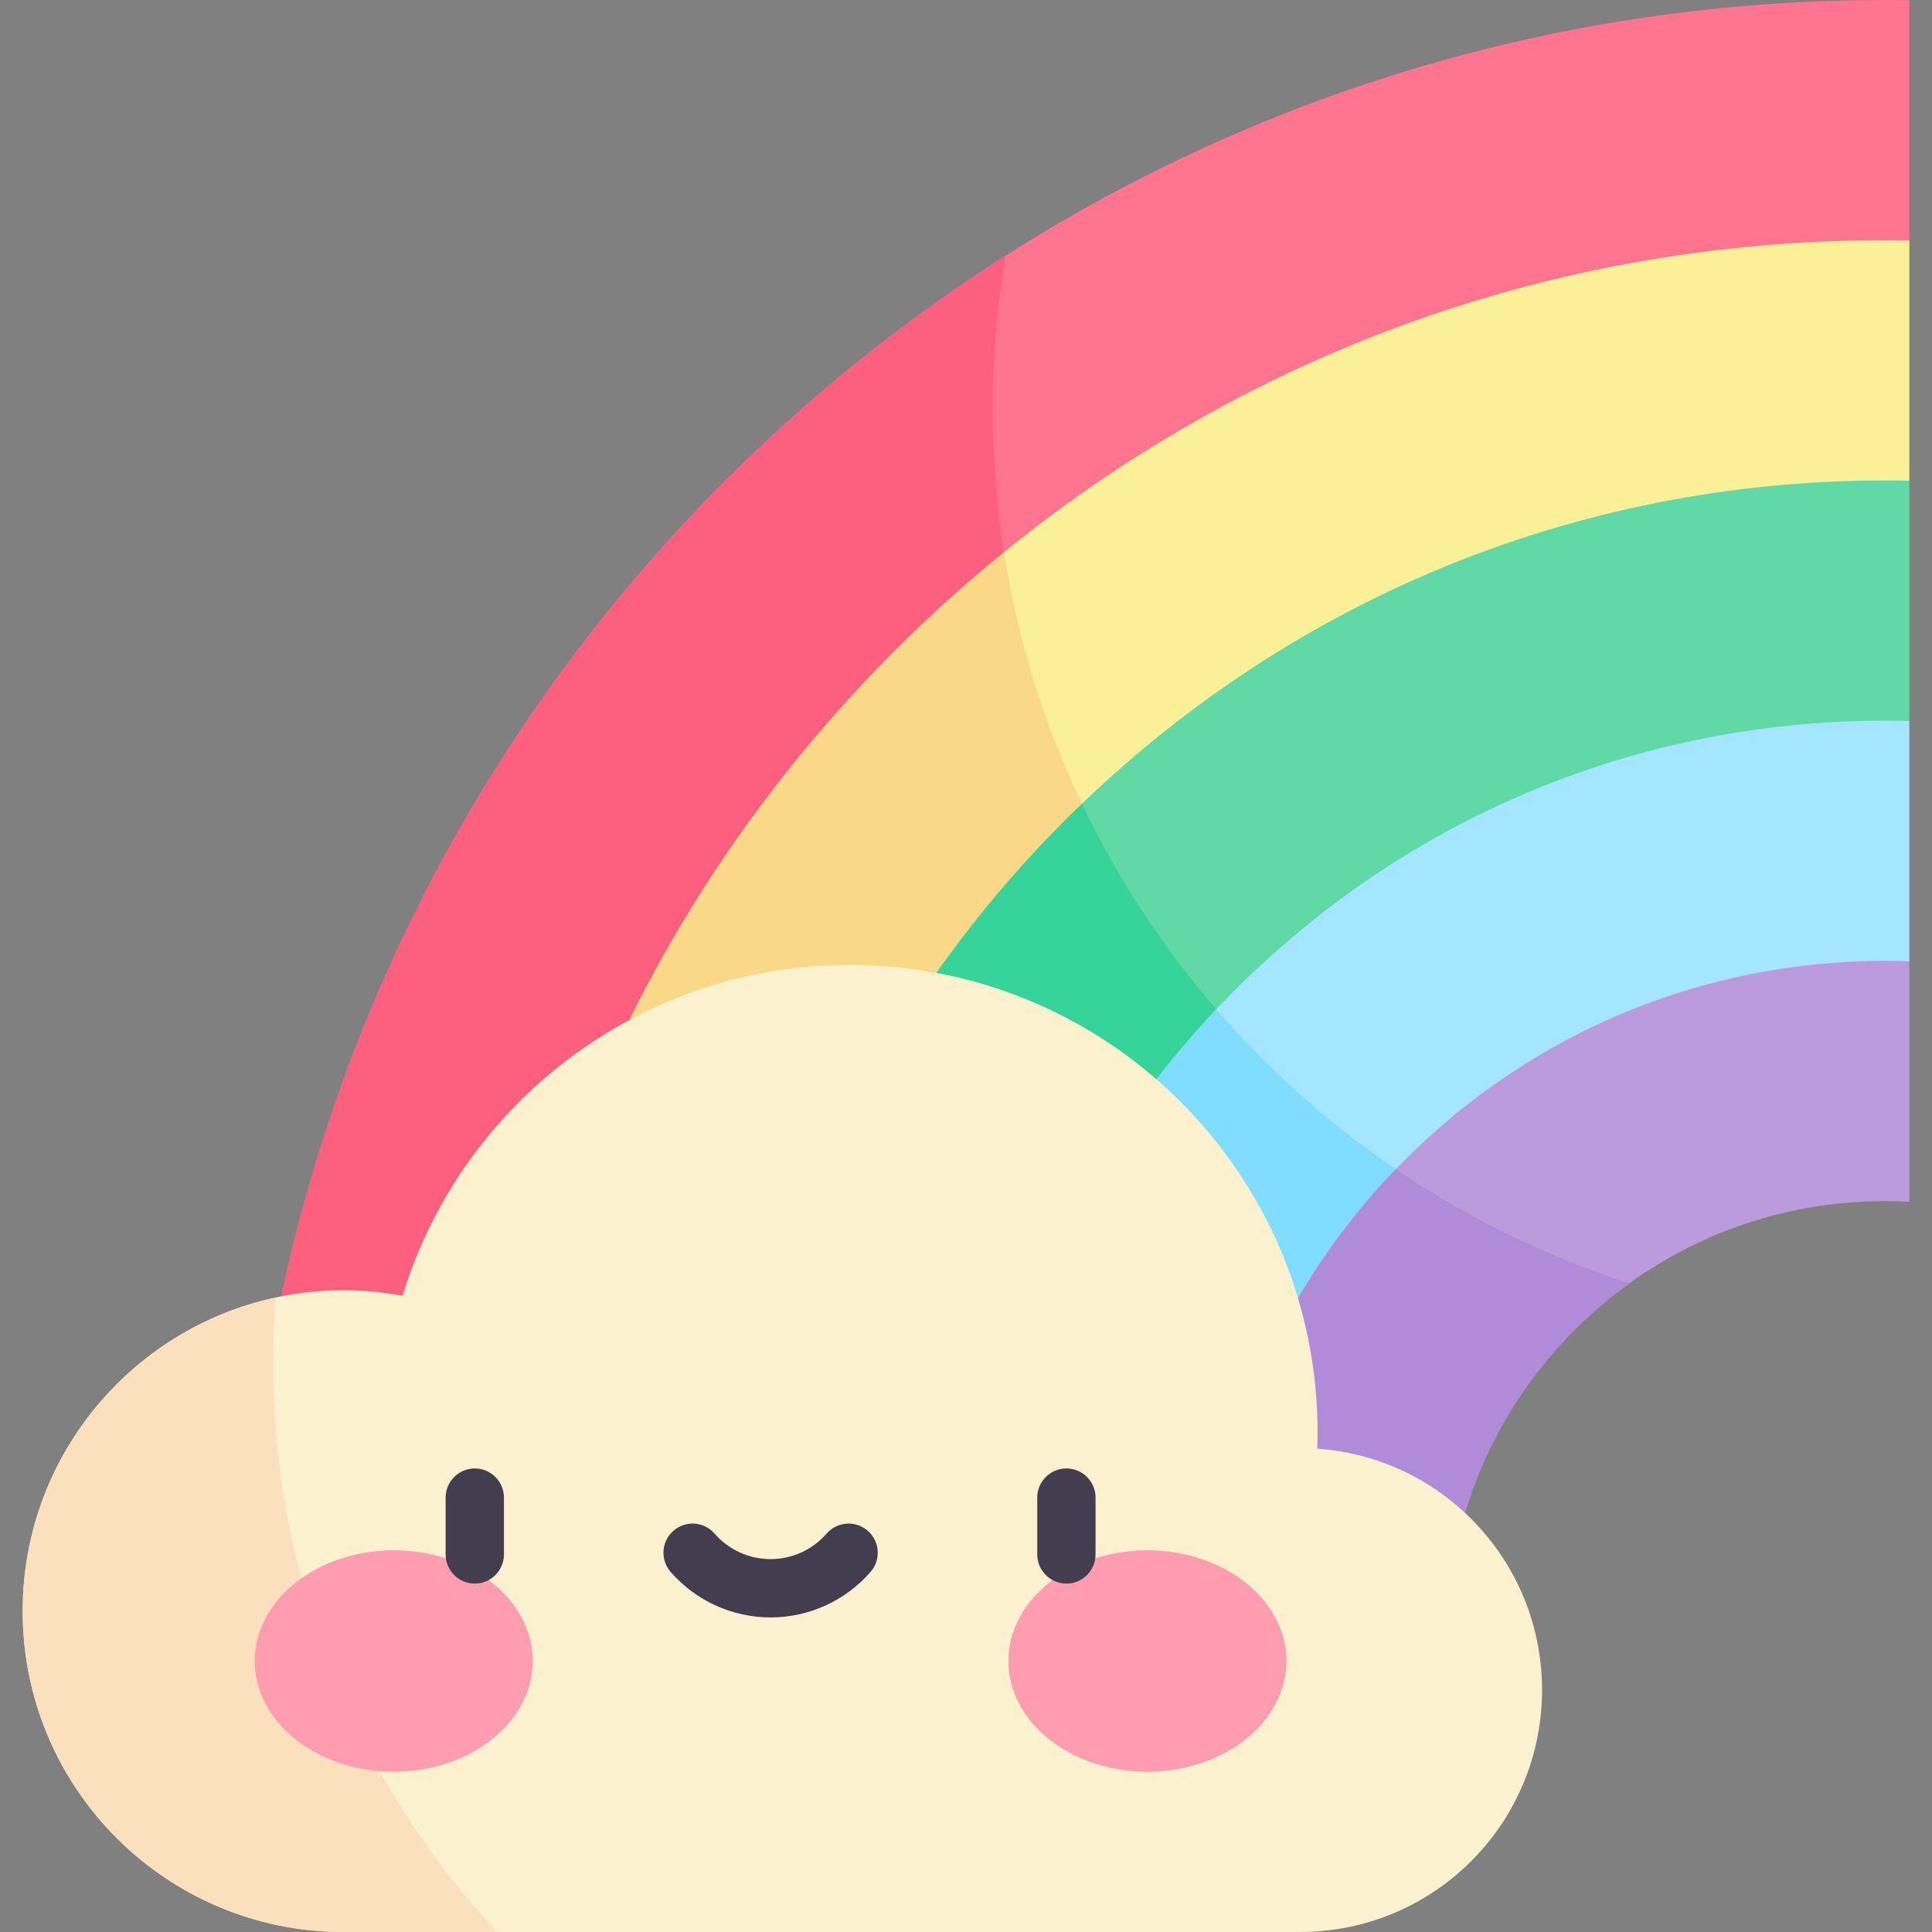 <svg id="Capa_1" enable-background="new 0 0 497 497" height="512" viewBox="0 0 497 497" width="512" xmlns="http://www.w3.org/2000/svg"><rect x="0" y="0" width="497" height="497" fill="#808080" stroke="none"/><g><path d="m124.873 421.891h-61.796c0-233.002 188.89-421.891 421.891-421.891 2.07 0 4.14.01 6.2.041v61.816z" fill="#ff748f"/><path d="m255.412 105.16c0-13.429 1.137-26.59 3.289-39.407-117.603 74.875-195.624 206.394-195.624 356.138h61.796l177.872-174.831c-29.716-39.517-47.333-88.65-47.333-141.9z" fill="#fd5f7e"/><path d="m186.669 421.891h-61.796c0-96.185 37.459-186.613 105.465-254.62 68.017-68.017 158.445-105.475 254.63-105.475 2.07 0 4.14.021 6.2.062v61.806z" fill="#f9f097"/><path d="m258.287 142.069c-9.675 7.868-19.01 16.264-27.949 25.202-68.006 68.006-105.465 158.435-105.465 254.62h61.796l145.456-142.459c-38.565-35.342-65.36-83.311-73.838-137.363z" fill="#f9d888"/><path d="m248.465 421.891h-61.796c0-79.676 31.032-154.582 87.369-210.93 56.337-56.337 131.255-87.369 210.93-87.369 2.07 0 4.14.021 6.2.072v61.806z" fill="#60d9a7"/><path d="m278.324 206.778c-1.437 1.382-2.872 2.769-4.286 4.183-56.337 56.348-87.369 131.255-87.369 210.93h61.796l118.859-115.783c-38.376-23.812-69.429-58.302-89-99.33z" fill="#36d39a"/><path d="m310.261 421.891h-61.796c0-63.166 24.595-122.562 69.273-167.23 44.668-44.668 104.054-69.273 167.23-69.273 2.07 0 4.14.031 6.2.082v61.827z" fill="#a4e6ff"/><path d="m312.9 259.654c-41.607 44.055-64.435 101.394-64.435 162.237h61.796l98.747-95.301c-37.463-14.004-70.426-37.232-96.108-66.936z" fill="#81ddfd"/><path d="m491.169 247.297v61.847c-2.06-.113-4.12-.165-6.2-.165-30.156 0-58.51 11.741-79.84 33.071s-33.071 49.684-33.071 79.84h-61.796c0-46.666 18.168-90.541 51.167-123.53 32.999-32.999 76.874-51.177 123.54-51.177 2.069.001 4.14.032 6.2.114z" fill="#bc9bdd"/><path d="m359.081 300.765c-31.508 32.702-48.82 75.582-48.82 121.126h61.796c0-30.156 11.741-58.51 33.071-79.84 4.393-4.393 9.088-8.372 14.031-11.933-21.54-6.945-41.733-16.888-60.078-29.353z" fill="#b08bd7"/><path d="m378.458 390.722c-11.027-11.027-25.161-17.034-39.584-18.059 2.309-68.317-52.403-124.448-120.232-124.448-54.204 0-100.031 35.848-115.078 85.128-4.927-.917-10.001-1.42-15.194-1.42-45.585 0-82.538 36.954-82.538 82.538s36.953 82.539 82.538 82.539h246.066c15.933 0 31.866-6.078 44.022-18.234 24.312-24.313 24.312-63.732 0-88.044z" fill="#fbf1cf"/><path d="m70.29 350.523c0-5.633.219-11.214.644-16.738-37.208 8.004-65.102 41.076-65.102 80.676 0 45.585 36.953 82.539 82.538 82.539h39.493c-35.717-38.412-57.573-89.888-57.573-146.477z" fill="#fae0bd"/><g><g><g><ellipse cx="101.29" cy="427.294" fill="#ff9db0" rx="35.769" ry="28.485"/></g><g><ellipse cx="295.173" cy="427.294" fill="#ff9db0" rx="35.769" ry="28.485"/></g></g></g><g><path d="m122.137 407.374c-4.142 0-7.5-3.358-7.5-7.5v-14.622c0-4.142 3.358-7.5 7.5-7.5s7.5 3.358 7.5 7.5v14.622c0 4.142-3.358 7.5-7.5 7.5z" fill="#423e4f"/></g><g><path d="m274.326 407.374c-4.142 0-7.5-3.358-7.5-7.5v-14.622c0-4.142 3.358-7.5 7.5-7.5s7.5 3.358 7.5 7.5v14.622c0 4.142-3.357 7.5-7.5 7.5z" fill="#423e4f"/></g><g><path d="m198.231 416.078c-9.856 0-19.229-4.269-25.716-11.712-2.721-3.123-2.396-7.86.727-10.582 3.123-2.721 7.859-2.396 10.582.727 3.637 4.174 8.888 6.567 14.408 6.567s10.771-2.394 14.408-6.567c2.721-3.123 7.458-3.448 10.582-.727s3.448 7.459.727 10.582c-6.488 7.443-15.861 11.712-25.718 11.712z" fill="#423e4f"/></g></g></svg>